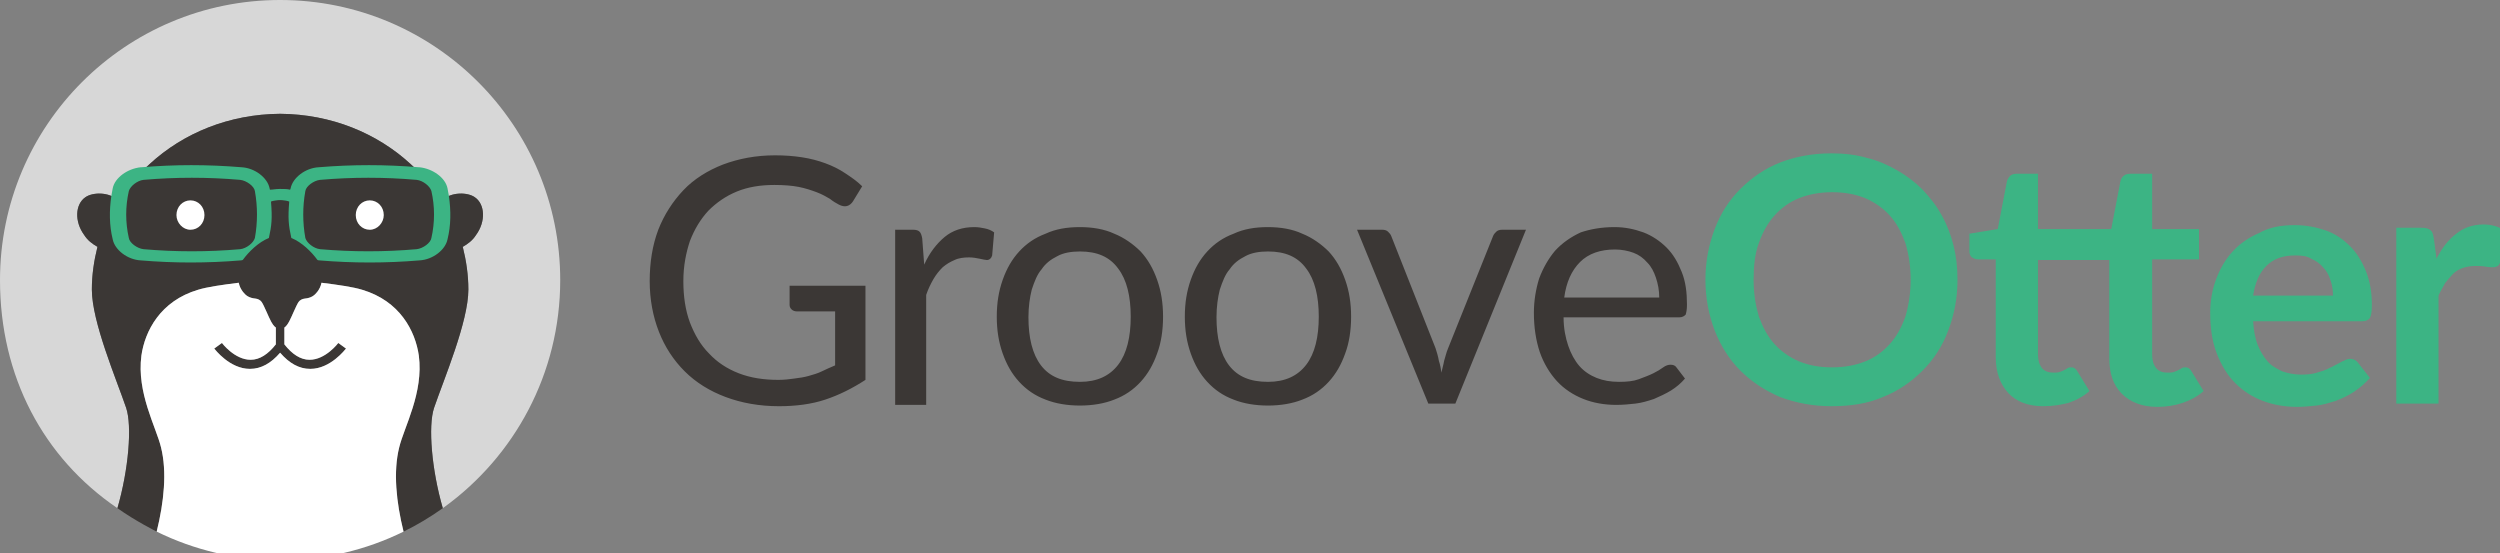 <?xml version="1.0" standalone="no"?>
<!DOCTYPE svg PUBLIC "-//W3C//DTD SVG 1.1//EN" "http://www.w3.org/Graphics/SVG/1.1/DTD/svg11.dtd">
<svg width="357" height="79" viewBox="0 0 357 79" version="1.1" xmlns="http://www.w3.org/2000/svg" xmlns:xlink="http://www.w3.org/1999/xlink" xml:space="preserve" style="fill-rule:evenodd;clip-rule:evenodd;stroke-linejoin:round;stroke-miterlimit:1.414;">
    <rect x="0" y="0" width="357" height="79" fill="#808080" stroke="none"/>
    <g>
        <path d="M16.774,72.573C6.189,65.376 0,53.764 0,40C0,17.909 17.909,-7.10543e-15 40,-7.10543e-15C62.091,-7.10543e-15 80,17.909 80,40C80,53.349 73.462,65.17 63.413,72.436C63.352,72.479 63.292,72.522 63.232,72.565C61.644,67.098 61.114,60.856 61.983,58.249C63.383,54.149 66.883,45.949 66.883,41.349C66.883,39.249 66.583,37.249 66.083,35.249C66.783,34.849 67.483,34.349 67.983,33.549C69.383,31.649 69.283,29.149 67.783,28.149C66.79,27.453 64.456,27.346 63.1,28.627L63.103,28.633L63.094,28.633L63.097,28.63L63.1,28.627C61.831,26.712 60.328,24.965 58.632,23.426C53.844,19.014 47.314,16.302 40,16.25L40,16.25L40,16.25L40,16.25L40,16.25C32.686,16.302 26.156,19.014 21.368,23.426C19.672,24.965 18.169,26.712 16.9,28.627L16.906,28.633L16.897,28.633L16.897,28.632L16.9,28.627C15.544,27.346 13.21,27.453 12.217,28.149C10.717,29.149 10.617,31.649 12.017,33.549C12.517,34.349 13.217,34.849 13.917,35.249C13.417,37.249 13.117,39.249 13.117,41.349C13.117,45.949 16.617,54.149 18.017,58.249C18.886,60.856 18.356,67.099 16.768,72.565C16.765,72.576 16.515,72.397 16.774,72.573L16.774,72.573Z" style="fill:rgb(215,215,215);"/>
        <g>
            <path d="M22.372,75.916C22.374,75.908 19.355,74.414 16.768,72.565C18.356,67.099 18.886,60.856 18.017,58.249C16.617,54.149 13.117,45.949 13.117,41.349C13.117,39.249 13.417,37.249 13.917,35.249C13.217,34.849 12.517,34.349 12.017,33.549C10.617,31.649 10.717,29.149 12.217,28.149C13.21,27.453 15.544,27.346 16.9,28.627L16.897,28.632L16.896,28.633L16.906,28.633L16.903,28.63L16.9,28.627C18.169,26.712 19.672,24.965 21.368,23.426C26.156,19.014 32.686,16.302 40,16.25L40,16.25L40,16.25L40,16.25L40,16.25C47.314,16.302 53.844,19.014 58.632,23.426C60.328,24.965 61.83,26.712 63.1,28.627L63.097,28.63L63.094,28.633L63.103,28.633L63.1,28.627C64.456,27.346 66.79,27.453 67.783,28.149C69.283,29.149 69.383,31.649 67.983,33.549C67.483,34.349 66.783,34.849 66.083,35.249C66.583,37.249 66.883,39.249 66.883,41.349C66.883,45.949 63.383,54.149 61.983,58.249C61.114,60.856 61.644,67.099 63.232,72.566C61.465,73.828 59.592,74.95 57.628,75.916C56.577,71.68 56.139,67.357 57.009,63.876C57.709,60.976 60.509,56.076 59.809,50.776C59.309,47.276 57.109,42.976 51.709,41.376C50.409,40.976 48.309,40.676 45.909,40.376C45.809,40.876 45.609,41.276 45.309,41.676C44.909,42.176 44.492,42.543 43.492,42.643C43.186,42.673 42.818,42.852 42.635,43.124C42.271,43.663 41.647,45.267 41.309,45.876C41.124,46.208 40.909,46.576 40.609,46.776L40.609,49.176C41.709,50.576 42.909,51.376 44.209,51.376C46.509,51.376 48.309,48.976 48.309,48.976L49.409,49.776C49.309,49.876 47.209,52.676 44.309,52.676C42.709,52.676 41.309,51.876 40.009,50.376C40.005,50.38 39.995,50.38 39.991,50.376C38.691,51.876 37.291,52.676 35.691,52.676C32.791,52.676 30.691,49.876 30.591,49.776L31.691,48.976C31.691,48.976 33.491,51.376 35.791,51.376C37.091,51.376 38.291,50.576 39.391,49.176L39.391,46.776C39.091,46.576 38.875,46.208 38.691,45.876C38.353,45.267 37.729,43.663 37.365,43.124C37.182,42.852 36.814,42.673 36.508,42.643C35.508,42.543 35.091,42.176 34.691,41.676C34.391,41.276 34.191,40.876 34.091,40.376C31.691,40.676 29.591,40.976 28.291,41.376C22.891,42.976 20.691,47.276 20.191,50.776C19.491,56.076 22.291,60.976 22.991,63.876C23.861,67.357 23.422,71.68 22.372,75.916L22.372,75.916Z" style="fill:rgb(59,55,53);"/>
            <path d="M27.197,32.811C28.297,32.811 29.197,31.911 29.197,30.711C29.197,29.511 28.297,28.611 27.197,28.611C26.097,28.611 25.197,29.511 25.197,30.711C25.197,31.811 26.097,32.811 27.197,32.811Z" style="fill:white;fill-rule:nonzero;"/>
            <path d="M52.803,32.811C51.703,32.811 50.803,31.911 50.803,30.711C50.803,29.511 51.703,28.611 52.803,28.611C53.903,28.611 54.803,29.511 54.803,30.711C54.803,31.811 53.903,32.811 52.803,32.811Z" style="fill:white;fill-rule:nonzero;"/>
            <path d="M57.628,75.916C52.31,78.531 46.326,80 40,80C33.674,80 27.69,78.531 22.372,75.916C23.422,71.68 23.861,67.357 22.991,63.876C22.291,60.976 19.491,56.076 20.191,50.776C20.691,47.276 22.891,42.976 28.291,41.376C29.591,40.976 31.691,40.676 34.091,40.376C34.191,40.876 34.391,41.276 34.691,41.676C35.091,42.176 35.508,42.543 36.508,42.643C36.814,42.673 37.182,42.852 37.365,43.124C37.729,43.663 38.353,45.267 38.691,45.876C38.875,46.208 39.091,46.576 39.391,46.776L39.391,49.176C38.291,50.576 37.091,51.376 35.791,51.376C33.491,51.376 31.691,48.976 31.691,48.976L30.591,49.776C30.691,49.876 32.791,52.676 35.691,52.676C37.291,52.676 38.691,51.876 39.991,50.376C39.995,50.38 40.005,50.38 40.009,50.376C41.309,51.876 42.709,52.676 44.309,52.676C47.209,52.676 49.309,49.876 49.409,49.776L48.309,48.976C48.309,48.976 46.509,51.376 44.209,51.376C42.909,51.376 41.709,50.576 40.609,49.176L40.609,46.776C40.909,46.576 41.124,46.208 41.309,45.876C41.647,45.267 42.271,43.663 42.635,43.124C42.818,42.852 43.186,42.673 43.492,42.643C44.492,42.543 44.909,42.176 45.309,41.676C45.609,41.276 45.809,40.876 45.909,40.376C48.309,40.676 50.409,40.976 51.709,41.376C57.109,42.976 59.309,47.276 59.809,50.776C60.509,56.076 57.709,60.976 57.009,63.876C56.139,67.357 56.577,71.68 57.628,75.916L57.628,75.916Z" style="fill:white;"/>
            <path d="M40.303,28.584C40.103,28.569 39.897,28.567 39.697,28.584C39.428,28.607 38.897,28.684 38.697,28.784C38.897,31.184 38.797,32.184 38.397,33.984C36.897,34.584 35.497,35.984 34.697,37.084C34.646,37.154 34.497,37.184 34.397,37.184C31.997,37.384 29.597,37.484 27.197,37.484C24.897,37.484 22.497,37.384 20.097,37.184C18.197,37.084 16.397,35.684 16.097,34.184C15.597,32.184 15.597,30.084 15.897,27.984C15.997,27.584 15.997,27.284 16.097,26.884C16.397,25.384 18.197,24.084 20.097,23.884L20.197,23.884C22.597,23.684 24.997,23.584 27.297,23.584C29.697,23.584 32.097,23.684 34.497,23.884C36.397,23.984 38.197,25.384 38.497,26.884C38.535,27.077 38.523,27.079 38.597,27.084C38.83,27.101 39.397,26.984 39.897,26.984L40,26.984L40.103,26.984C40.603,26.984 41.003,26.984 41.403,27.084C41.403,27.084 41.458,27.113 41.503,26.884C41.803,25.384 43.603,23.984 45.503,23.884C47.903,23.684 50.303,23.584 52.703,23.584C55.003,23.584 57.403,23.684 59.803,23.884L59.903,23.884C61.803,24.084 63.603,25.384 63.903,26.884C64.003,27.284 64.003,27.584 64.103,27.984C64.403,30.084 64.403,32.184 63.903,34.184C63.603,35.684 61.803,37.084 59.903,37.184C57.503,37.384 55.103,37.484 52.803,37.484C50.403,37.484 48.003,37.384 45.603,37.184C45.503,37.184 45.363,37.166 45.303,37.084C44.503,35.984 43.103,34.584 41.603,33.984C41.203,32.184 41.103,31.184 41.303,28.784C41.103,28.684 40.572,28.605 40.303,28.584L40.303,28.584ZM43.603,33.984C43.803,34.684 44.803,35.484 45.703,35.584C48.003,35.784 50.303,35.884 52.603,35.884C54.903,35.884 57.203,35.784 59.503,35.584C60.403,35.484 61.503,34.684 61.603,33.984C62.103,31.784 62.103,29.484 61.603,27.284C61.403,26.584 60.403,25.784 59.503,25.684C57.203,25.484 54.903,25.384 52.603,25.384C50.303,25.384 48.003,25.484 45.703,25.684C44.803,25.784 43.703,26.584 43.603,27.284C43.203,29.484 43.203,31.784 43.603,33.984ZM36.397,33.984C36.197,34.684 35.197,35.484 34.297,35.584C31.997,35.784 29.697,35.884 27.397,35.884C25.097,35.884 22.797,35.784 20.497,35.584C19.597,35.484 18.497,34.684 18.397,33.984C17.897,31.784 17.897,29.484 18.397,27.284C18.597,26.584 19.597,25.784 20.497,25.684C22.797,25.484 25.097,25.384 27.397,25.384C29.697,25.384 31.997,25.484 34.297,25.684C35.197,25.784 36.297,26.584 36.397,27.284C36.797,29.484 36.797,31.784 36.397,33.984Z" style="fill:#3CB484;"/>
        </g>
    </g>
    <g>
        <path d="M117.841,57.067C115.862,57.725 113.601,58.007 111.245,58.007C108.419,58.007 105.874,57.537 103.613,56.691C101.352,55.844 99.373,54.622 97.771,53.023C96.169,51.425 94.944,49.544 94.096,47.382C93.248,45.219 92.777,42.774 92.777,40.141C92.777,37.508 93.154,35.063 94.002,32.806C94.85,30.644 96.075,28.763 97.583,27.165C99.09,25.566 101.069,24.344 103.236,23.497C105.498,22.651 107.947,22.181 110.68,22.181C112.093,22.181 113.318,22.275 114.543,22.463C115.768,22.651 116.805,22.933 117.841,23.309C118.877,23.685 119.82,24.155 120.668,24.72C121.516,25.284 122.364,25.848 123.118,26.6L121.798,28.763C121.61,29.045 121.327,29.327 120.95,29.421C120.574,29.515 120.197,29.421 119.82,29.233C119.443,29.045 118.972,28.763 118.501,28.387C118.029,28.105 117.37,27.729 116.616,27.447C115.862,27.165 115.014,26.882 114.072,26.694C113.13,26.506 111.905,26.412 110.586,26.412C108.607,26.412 106.817,26.694 105.215,27.353C103.613,28.011 102.294,28.951 101.163,30.08C100.032,31.302 99.184,32.712 98.525,34.405C97.96,36.098 97.583,37.978 97.583,40.141C97.583,42.304 97.865,44.279 98.525,46.065C99.184,47.758 100.032,49.262 101.257,50.485C102.388,51.707 103.801,52.647 105.498,53.306C107.194,53.964 109.078,54.246 111.151,54.246C111.999,54.246 112.753,54.152 113.412,54.058C114.166,53.964 114.826,53.87 115.485,53.682C116.145,53.494 116.805,53.306 117.37,53.023C117.935,52.741 118.595,52.459 119.254,52.177L119.254,44.467L113.789,44.467C113.507,44.467 113.224,44.373 113.036,44.184C112.847,43.996 112.753,43.808 112.753,43.526L112.753,40.799L123.589,40.799L123.589,54.246C121.704,55.468 119.82,56.409 117.841,57.067L117.841,57.067ZM127.829,57.631L127.829,32.806L130.373,32.806C130.844,32.806 131.127,32.901 131.315,33.089C131.504,33.277 131.598,33.559 131.692,34.029L131.975,37.79C132.729,36.098 133.765,34.781 134.896,33.841C136.027,32.901 137.44,32.43 139.136,32.43C139.701,32.43 140.172,32.524 140.644,32.618C141.115,32.712 141.586,32.901 141.963,33.183L141.68,36.474C141.586,36.85 141.303,37.132 140.926,37.132C140.738,37.132 140.361,37.038 139.89,36.944C139.419,36.85 138.948,36.756 138.382,36.756C137.628,36.756 136.875,36.85 136.309,37.132C135.65,37.414 135.179,37.696 134.613,38.166C134.142,38.636 133.671,39.201 133.294,39.859C132.917,40.517 132.54,41.269 132.258,42.116L132.258,57.819L127.829,57.819L127.829,57.631L127.829,57.631ZM154.212,32.43C156.002,32.43 157.698,32.712 159.112,33.371C160.525,33.935 161.844,34.875 162.881,35.91C163.917,37.038 164.671,38.355 165.236,39.953C165.802,41.552 166.084,43.244 166.084,45.219C166.084,47.194 165.802,48.98 165.236,50.485C164.671,52.083 163.917,53.4 162.881,54.528C161.844,55.656 160.619,56.503 159.112,57.067C157.698,57.631 156.002,57.913 154.212,57.913C152.422,57.913 150.726,57.631 149.312,57.067C147.805,56.503 146.58,55.656 145.543,54.528C144.507,53.4 143.753,52.083 143.188,50.485C142.622,48.886 142.34,47.194 142.34,45.219C142.34,43.244 142.622,41.552 143.188,39.953C143.753,38.354 144.507,37.038 145.543,35.91C146.58,34.781 147.805,33.935 149.312,33.371C150.726,32.712 152.327,32.43 154.212,32.43ZM154.212,54.528C156.662,54.528 158.452,53.682 159.677,52.083C160.902,50.485 161.467,48.134 161.467,45.219C161.467,42.304 160.902,39.953 159.677,38.354C158.452,36.662 156.662,35.91 154.212,35.91C152.987,35.91 151.856,36.098 151.008,36.568C150.066,37.038 149.312,37.602 148.747,38.448C148.087,39.201 147.71,40.235 147.334,41.363C147.051,42.492 146.862,43.808 146.862,45.313C146.862,48.228 147.428,50.579 148.653,52.177C149.878,53.776 151.668,54.528 154.212,54.528L154.212,54.528ZM181.066,32.43C182.856,32.43 184.552,32.712 185.966,33.371C187.379,33.935 188.698,34.875 189.735,35.91C190.771,37.038 191.525,38.355 192.09,39.953C192.656,41.552 192.938,43.244 192.938,45.219C192.938,47.194 192.656,48.98 192.09,50.485C191.525,52.083 190.771,53.4 189.735,54.528C188.698,55.656 187.473,56.503 185.966,57.067C184.552,57.631 182.856,57.913 181.066,57.913C179.276,57.913 177.58,57.631 176.166,57.067C174.659,56.503 173.434,55.656 172.397,54.528C171.361,53.4 170.607,52.083 170.042,50.485C169.476,48.886 169.194,47.194 169.194,45.219C169.194,43.244 169.476,41.552 170.042,39.953C170.607,38.354 171.361,37.038 172.397,35.91C173.434,34.781 174.659,33.935 176.166,33.371C177.58,32.712 179.182,32.43 181.066,32.43ZM181.066,54.528C183.516,54.528 185.306,53.682 186.531,52.083C187.756,50.485 188.321,48.134 188.321,45.219C188.321,42.304 187.756,39.953 186.531,38.354C185.306,36.662 183.516,35.91 181.066,35.91C179.841,35.91 178.71,36.098 177.862,36.568C176.92,37.038 176.166,37.602 175.601,38.448C174.941,39.201 174.564,40.235 174.188,41.363C173.905,42.492 173.716,43.808 173.716,45.313C173.716,48.228 174.282,50.579 175.507,52.177C176.732,53.776 178.522,54.528 181.066,54.528L181.066,54.528ZM193.786,32.806L197.367,32.806C197.743,32.806 198.026,32.901 198.215,33.089C198.403,33.277 198.591,33.465 198.686,33.747L204.999,49.732C205.187,50.297 205.376,50.955 205.47,51.519C205.658,52.083 205.753,52.647 205.847,53.212C205.941,52.647 206.129,52.083 206.224,51.519C206.412,50.955 206.506,50.391 206.789,49.732L213.196,33.747C213.291,33.465 213.479,33.277 213.667,33.089C213.856,32.901 214.139,32.806 214.515,32.806L217.908,32.806L207.826,57.631L203.962,57.631L193.786,32.806L193.786,32.806ZM230.534,32.43C232.042,32.43 233.361,32.712 234.68,33.183C235.905,33.653 237.036,34.405 237.978,35.345C238.92,36.286 239.58,37.414 240.145,38.825C240.71,40.235 240.899,41.74 240.899,43.526C240.899,44.184 240.805,44.655 240.71,44.937C240.522,45.125 240.239,45.313 239.862,45.313L223.279,45.313C223.279,46.911 223.561,48.228 223.938,49.356C224.315,50.485 224.881,51.519 225.54,52.271C226.2,53.023 227.048,53.588 227.99,53.964C228.932,54.34 229.969,54.528 231.194,54.528C232.324,54.528 233.267,54.434 234.02,54.152C234.774,53.87 235.528,53.588 236.093,53.306C236.659,53.023 237.13,52.741 237.507,52.459C237.884,52.177 238.26,52.083 238.543,52.083C238.92,52.083 239.203,52.177 239.391,52.459L240.616,54.058C240.051,54.716 239.391,55.28 238.637,55.751C237.883,56.221 237.036,56.597 236.188,56.973C235.339,57.255 234.397,57.537 233.549,57.631C232.701,57.725 231.759,57.819 230.817,57.819C229.121,57.819 227.519,57.537 226.105,56.973C224.692,56.409 223.373,55.562 222.336,54.434C221.3,53.306 220.452,51.895 219.887,50.297C219.321,48.604 219.039,46.723 219.039,44.655C219.039,42.962 219.321,41.27 219.792,39.765C220.358,38.26 221.112,36.944 222.054,35.816C223.09,34.687 224.315,33.841 225.729,33.183C227.142,32.712 228.744,32.43 230.534,32.43L230.534,32.43ZM230.628,35.627C228.555,35.627 226.859,36.192 225.634,37.414C224.409,38.636 223.655,40.329 223.373,42.492L236.941,42.492C236.941,41.458 236.753,40.517 236.47,39.671C236.187,38.825 235.81,38.072 235.245,37.508C234.68,36.85 234.02,36.38 233.266,36.098C232.512,35.816 231.57,35.627 230.628,35.627L230.628,35.627Z" style="fill:rgb(59,55,53);"/>
        <path d="M279.531,39.953C279.531,42.586 279.06,44.937 278.212,47.194C277.364,49.45 276.139,51.331 274.537,52.929C272.935,54.528 271.051,55.844 268.884,56.691C266.716,57.631 264.267,58.007 261.534,58.007C258.896,58.007 256.446,57.537 254.185,56.691C252.017,55.751 250.133,54.528 248.531,52.929C246.929,51.331 245.704,49.356 244.856,47.194C244.008,44.937 243.537,42.586 243.537,39.953C243.537,37.32 244.008,34.969 244.856,32.712C245.704,30.456 246.929,28.575 248.531,26.977C250.133,25.378 252.017,24.061 254.185,23.215C256.352,22.369 258.802,21.899 261.534,21.899C263.324,21.899 265.02,22.087 266.622,22.557C268.224,22.933 269.637,23.591 270.957,24.344C272.276,25.096 273.501,26.036 274.537,27.07C275.574,28.199 276.516,29.327 277.27,30.738C278.023,32.054 278.589,33.559 278.966,35.063C279.343,36.568 279.531,38.166 279.531,39.953ZM272.841,39.953C272.841,37.978 272.558,36.286 272.087,34.687C271.522,33.183 270.862,31.866 269.826,30.738C268.884,29.703 267.659,28.857 266.339,28.293C264.926,27.729 263.418,27.447 261.628,27.447C259.932,27.447 258.33,27.729 256.917,28.293C255.504,28.857 254.373,29.703 253.431,30.738C252.488,31.772 251.735,33.089 251.169,34.687C250.604,36.192 250.415,37.978 250.415,39.953C250.415,41.928 250.698,43.62 251.169,45.219C251.735,46.723 252.394,48.04 253.431,49.168C254.373,50.203 255.598,51.049 256.917,51.613C258.33,52.177 259.838,52.459 261.628,52.459C263.324,52.459 264.926,52.177 266.339,51.613C267.753,51.049 268.884,50.203 269.826,49.168C270.768,48.134 271.522,46.817 272.087,45.219C272.558,43.62 272.841,41.834 272.841,39.953ZM291.78,58.007C289.613,58.007 287.917,57.349 286.786,56.127C285.655,54.904 284.996,53.212 284.996,51.049L284.996,37.038L282.452,37.038C282.169,37.038 281.886,36.944 281.604,36.756C281.321,36.568 281.227,36.192 281.227,35.816L281.227,33.371L285.278,32.712L286.598,25.848C286.692,25.566 286.88,25.284 287.069,25.096C287.257,24.908 287.634,24.814 287.917,24.814L291.026,24.814L291.026,32.712L301.485,32.712L302.804,25.848C302.898,25.566 302.993,25.284 303.275,25.096C303.464,24.908 303.841,24.814 304.218,24.814L307.327,24.814L307.327,32.712L314.017,32.712L314.017,37.038L307.327,37.038L307.327,50.673C307.327,51.425 307.515,52.083 307.892,52.553C308.269,53.023 308.835,53.212 309.494,53.212C309.871,53.212 310.154,53.212 310.436,53.117C310.719,53.023 310.908,52.929 311.096,52.835C311.284,52.741 311.473,52.647 311.567,52.553C311.756,52.459 311.85,52.459 312.038,52.459C312.227,52.459 312.321,52.459 312.509,52.553C312.604,52.647 312.792,52.741 312.886,52.929L314.677,55.844C313.829,56.597 312.792,57.161 311.661,57.537C310.531,57.913 309.306,58.101 308.081,58.101C305.914,58.101 304.218,57.443 302.993,56.221C301.768,54.998 301.202,53.306 301.202,51.143L301.202,37.132L291.026,37.132L291.026,50.673C291.026,51.425 291.215,52.083 291.591,52.553C291.968,53.023 292.534,53.212 293.193,53.212C293.57,53.212 293.853,53.212 294.136,53.117C294.418,53.023 294.607,52.929 294.795,52.835C294.984,52.741 295.172,52.647 295.266,52.553C295.455,52.459 295.549,52.459 295.737,52.459C295.926,52.459 296.02,52.459 296.209,52.553C296.303,52.647 296.491,52.741 296.585,52.929L298.376,55.844C297.528,56.597 296.491,57.161 295.36,57.537C294.23,57.819 293.099,58.007 291.78,58.007L291.78,58.007ZM327.68,32.148C329.282,32.148 330.695,32.43 332.108,32.901C333.428,33.371 334.558,34.123 335.595,35.157C336.537,36.098 337.291,37.32 337.856,38.731C338.422,40.141 338.704,41.74 338.704,43.526C338.704,44.467 338.61,45.031 338.422,45.407C338.233,45.689 337.856,45.877 337.291,45.877L321.744,45.877C321.838,47.194 322.026,48.322 322.403,49.262C322.78,50.203 323.251,50.955 323.817,51.613C324.382,52.271 325.136,52.647 325.89,53.023C326.738,53.306 327.586,53.494 328.622,53.494C329.565,53.494 330.413,53.4 331.166,53.118C331.92,52.929 332.485,52.647 333.051,52.365C333.616,52.083 334.087,51.801 334.464,51.613C334.841,51.425 335.218,51.237 335.595,51.237C336.066,51.237 336.443,51.425 336.726,51.801L338.422,53.964C337.762,54.716 337.008,55.374 336.16,55.938C335.312,56.503 334.464,56.879 333.522,57.255C332.58,57.537 331.732,57.819 330.789,57.913C329.847,58.007 328.905,58.101 328.057,58.101C326.267,58.101 324.665,57.819 323.157,57.255C321.65,56.691 320.33,55.844 319.2,54.716C318.069,53.588 317.221,52.177 316.561,50.485C315.902,48.792 315.619,46.911 315.619,44.655C315.619,42.962 315.902,41.364 316.467,39.859C317.033,38.354 317.786,37.038 318.823,35.91C319.859,34.781 321.084,33.935 322.592,33.277C324.099,32.43 325.796,32.148 327.68,32.148L327.68,32.148ZM327.774,36.474C325.984,36.474 324.665,36.944 323.628,37.978C322.592,39.013 322.026,40.423 321.744,42.21L333.145,42.21C333.145,41.458 333.051,40.705 332.768,39.953C332.58,39.295 332.203,38.636 331.731,38.166C331.26,37.602 330.695,37.226 330.035,36.944C329.47,36.568 328.716,36.474 327.774,36.474L327.774,36.474ZM342.19,57.631L342.19,32.524L345.771,32.524C346.43,32.524 346.807,32.618 347.09,32.901C347.372,33.089 347.467,33.559 347.561,34.123L347.938,36.944C348.691,35.439 349.634,34.217 350.764,33.371C351.801,32.524 353.12,32.054 354.628,32.054C355.758,32.054 356.701,32.336 357.454,32.806L357.078,37.32C356.983,37.602 356.889,37.79 356.701,37.978C356.512,38.072 356.324,38.166 356.041,38.166C355.758,38.166 355.476,38.166 354.91,38.072C354.439,37.978 353.968,37.978 353.497,37.978C352.837,37.978 352.272,38.072 351.707,38.26C351.141,38.449 350.67,38.731 350.293,39.107C349.916,39.483 349.54,39.953 349.163,40.423C348.88,40.987 348.503,41.551 348.22,42.21L348.22,57.631L342.19,57.631L342.19,57.631Z" style="fill:#3cb484;"/>
    </g>
</svg>

